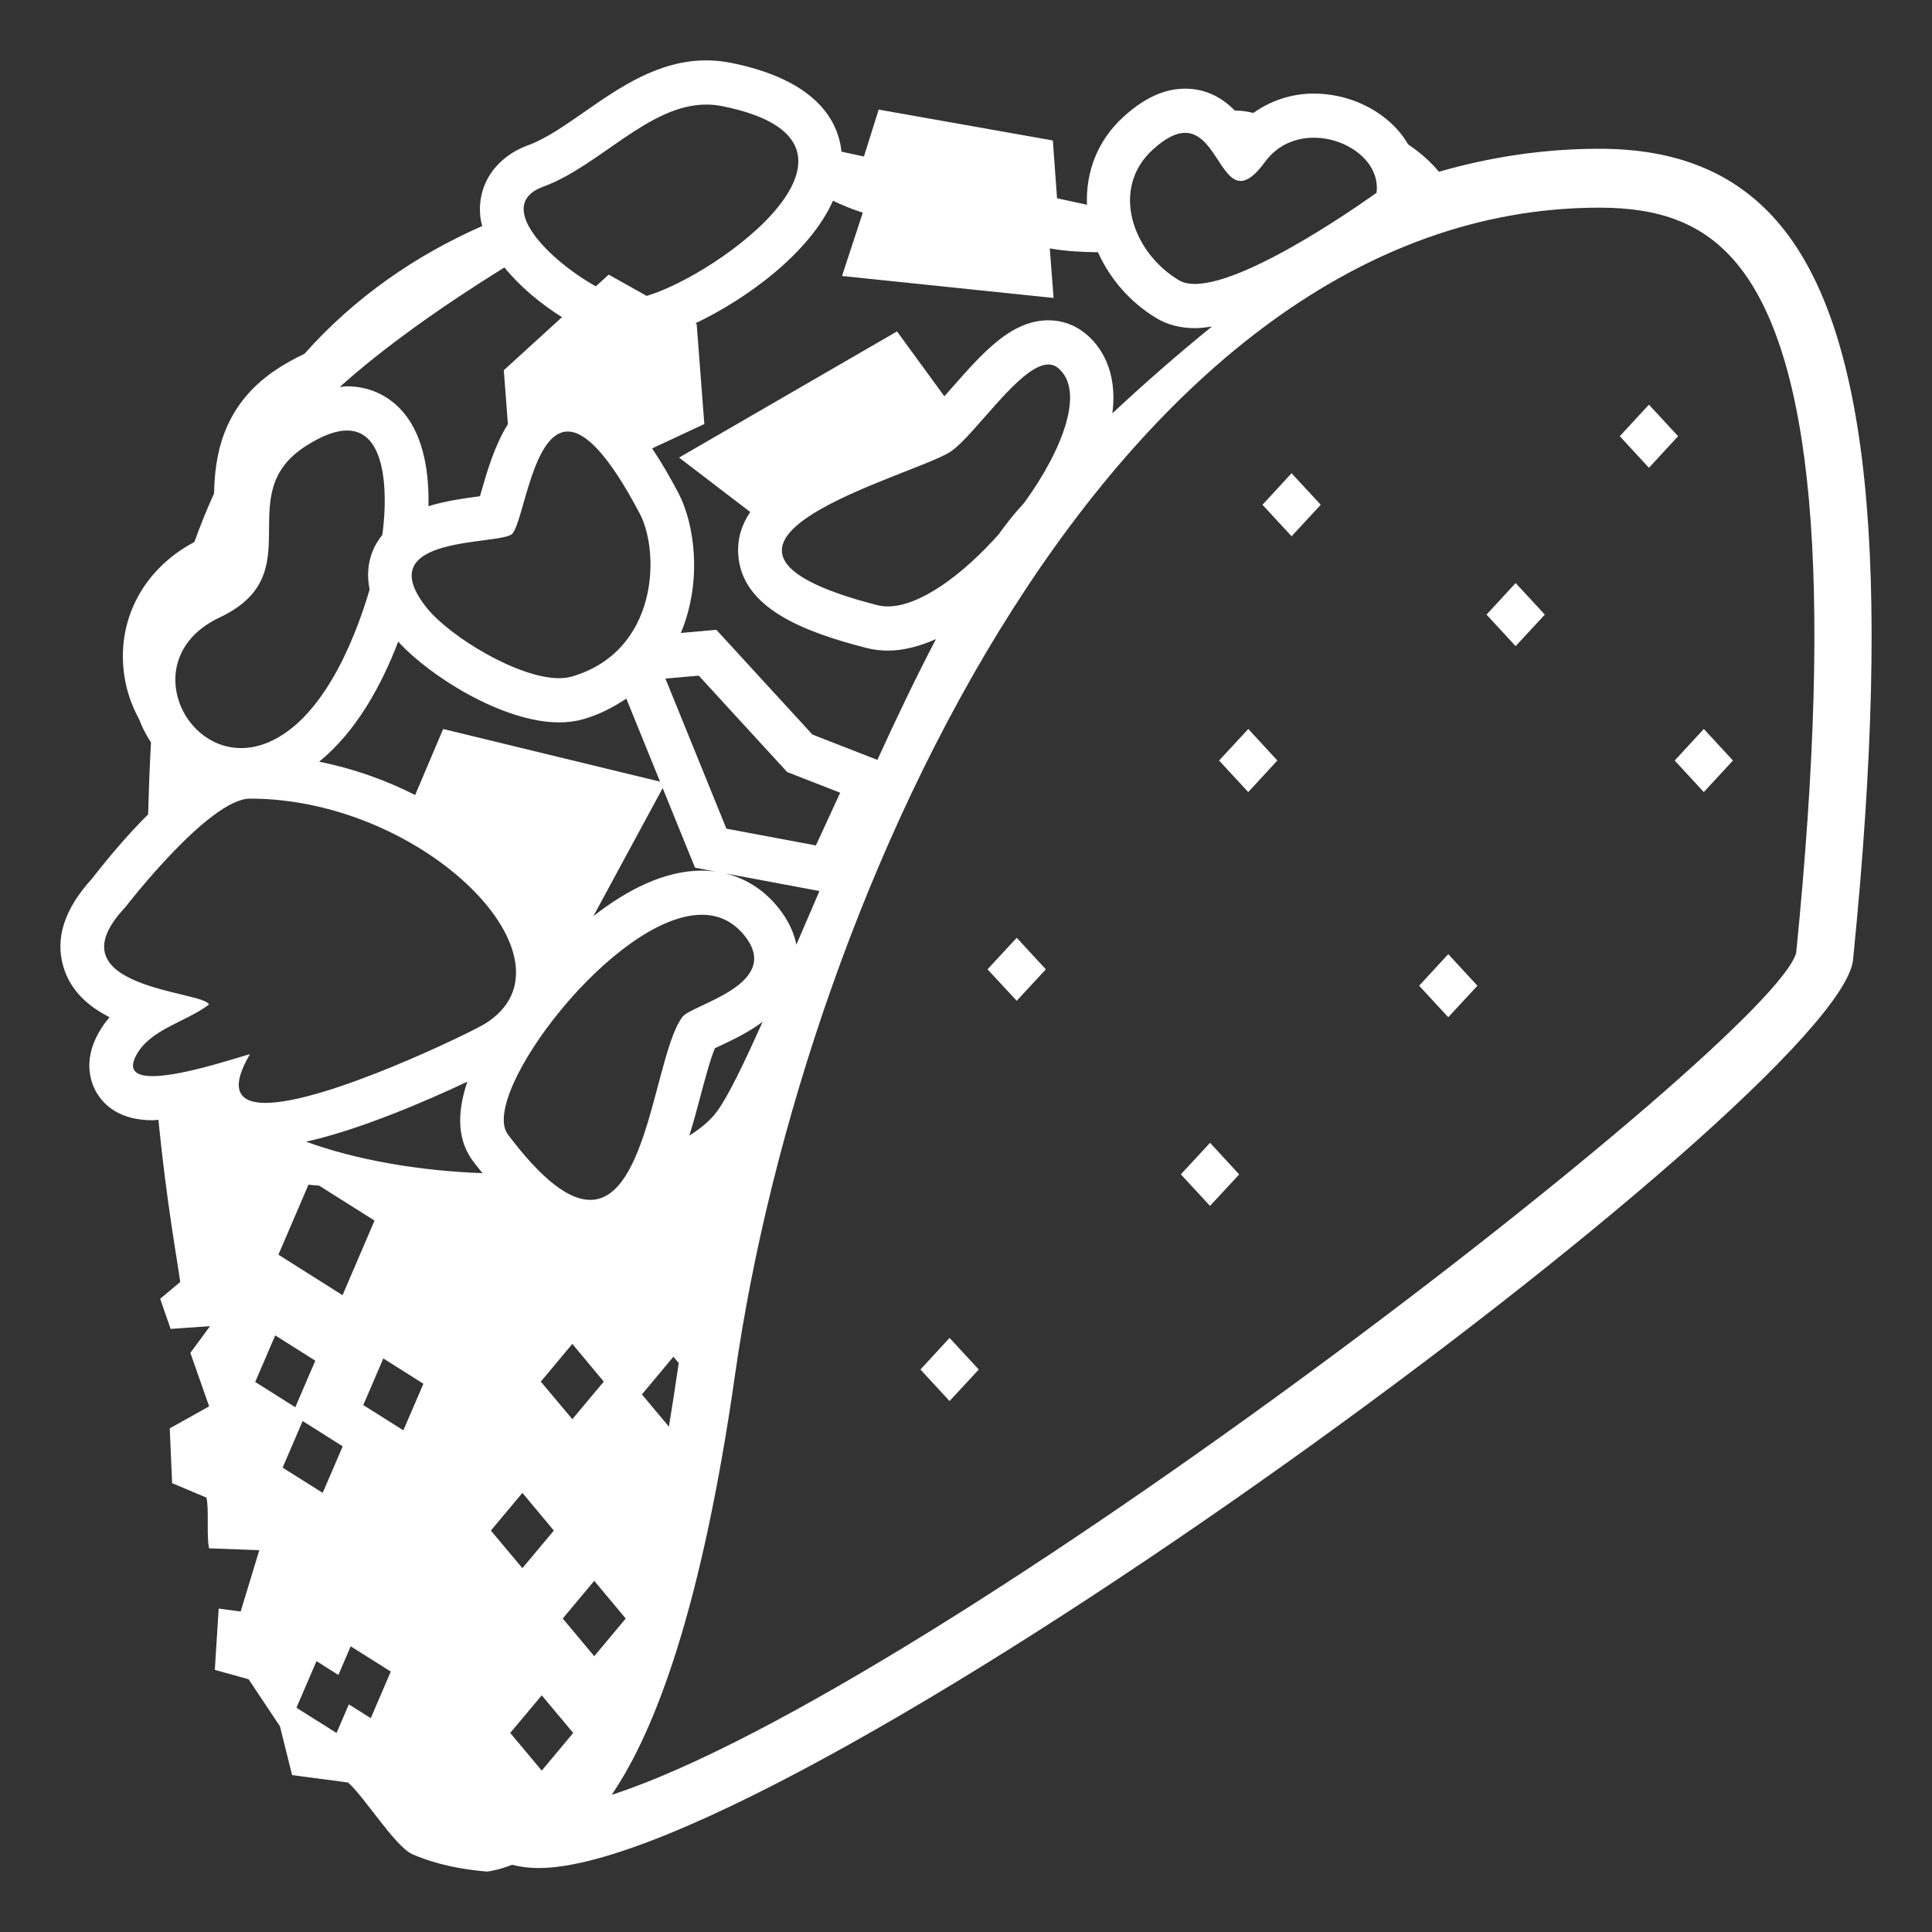 <svg xmlns="http://www.w3.org/2000/svg" fill="#fff" viewBox="0 0 64 64" enable-background="new 0 0 64 64"><rect x="0" y="0" width="64" height="64" fill="#333333" stroke="none"/><path d="m39.117 38.902l.966 1.045.967-1.043-.965-1.047z"/><path d="m40.384 25.193l.965 1.046.965-1.046-.963-1.045z"/><path d="m55.476 25.193l.965 1.046.965-1.046-.965-1.045z"/><path d="m54.623 13.405l-.966 1.045.966 1.046.966-1.046z"/><path d="m47.011 32.654l.964 1.043.966-1.043-.966-1.047z"/><path d="m49.243 20.36l.964 1.044.967-1.044-.967-1.046z"/><path d="m41.821 16.721l.964 1.044.967-1.044-.967-1.044z"/><path d="m32.713 32.11l.967 1.042.965-1.042-.965-1.045z"/><path d="m30.491 45.367l.964 1.044.968-1.044-.968-1.047z"/><path d="m58.846 7.306c-1.406-1.6-3.324-2.378-5.861-2.378-1.856 0-3.627.275-5.318.762 0-.001-.001-.002-.002-.003-.308-.368-.656-.658-1.02-.906-.091-.152-.19-.3-.311-.439-.676-.778-1.728-1.242-2.813-1.242-.742 0-1.429.234-2.002.642-.184-.045-.375-.078-.587-.078-.008 0-.015.002-.022.002-.386-.39-.913-.729-1.65-.729-.688 0-1.358.307-2.049.938-.838.766-1.246 1.793-1.204 2.907l-.991-.214-.139-1.915-5.77-1.023-.488 1.555-.743-.161c-.11-1.031-.838-2.378-3.678-2.946-.264-.051-.534-.078-.802-.078-1.587 0-2.889.907-4.037 1.707-.656.457-1.275.888-1.856 1.101-1.137.416-1.754 1.397-1.573 2.498.011.06.03.121.045.181-2.206.972-4.214 2.351-5.89 4.234-.304.143-.612.308-.936.523-1.846 1.228-2.032 2.978-2.057 4.099-.235.515-.452 1.054-.653 1.611-1.784.947-2.678 2.77-2.272 4.697.09.421.245.812.44 1.173.103.274.236.529.394.767-.045.823-.073 1.612-.094 2.385-.671.668-1.31 1.424-1.861 2.132-.912 1-1.224 1.971-.949 2.907.237.813.837 1.329 1.532 1.681-.136.158-.261.334-.372.534-.507.921-.255 1.62-.062 1.956.246.422.768.924 1.86.924.06 0 .13-.012.192-.016.282 2.826.633 4.684.723 5.373l-.664.557.346.998 1.306-.092-.652.886.622 1.771-1.305.73.079 1.815 1.137.478c.092.408-.006 1.299.088 1.68l1.663.062-.618 2.032-.728-.098-.128 2.031 1.119.31 1.038 1.558.403 1.617 1.853.246c.545.473 1.567 2.137 2.143 2.381l.007.006.002-.002c.796.339 1.618.494 2.454.566.167-.021.458-.081.827-.226.268.068.56.108.883.108 8.354 0 43.096-25.684 43.54-30.09 1.326-13.222.519-21.003-2.539-24.485m-20.662-2.346c.443-.405.791-.56 1.076-.56.918 0 1.186 1.594 1.839 1.594.214 0 .471-.172.806-.63.412-.566 1.016-.802 1.617-.802 1.109 0 2.209.805 2.077 1.824 0 0-4.16 3.02-6.017 3.02-.209 0-.388-.038-.529-.123-1.533-.913-2.284-3.029-.869-4.323m-10.591 1.69c.35.165.678.297.988.395l-.688 2.097 7.008.728-.125-1.641c.535.097 1.103.121 1.596.127.396.885 1.076 1.67 1.944 2.188.36.215.786.326 1.266.326.179 0 .37-.023.567-.055-1.137.921-2.261 1.906-3.301 2.878.189-1.457-.43-2.266-.887-2.641-.353-.29-.778-.442-1.231-.442-1.234 0-2.182 1.081-3.187 2.224-.078.089-.167.191-.26.294l-1.568-2.149-7.22 4.179 2.358 1.803c-.28.412-.43.873-.398 1.399.107 1.8 2.207 2.579 4.246 3.104.227.058.465.088.709.088.516 0 1.054-.14 1.596-.382-.651 1.241-1.304 2.608-1.941 4.002l-.711-.277-1.442-.562-2.7-2.945-.482-.525-.705.063-.471.042c.717-1.718.46-3.608-.083-4.64-.267-.505-.556-1.008-.868-1.474l1.729-.807-.254-3.313-.042-.024c1.751-.833 3.805-2.363 4.557-4.06m6.339 10.002c-.084.094-.174.192-.253.284-.196.228-.396.487-.599.768-1.195 1.339-2.607 2.384-3.669 2.384-.122 0-.24-.014-.352-.042-7.861-2.023 1.283-4.295 2.439-5.091.824-.568 2.304-2.881 3.231-2.881.115 0 .222.035.317.114.904.74.173 2.687-1.114 4.464m-14.38 23.096c-.672 0-1.548-.6-2.728-2.168-.977-1.295 3.521-7.277 6.426-7.277.567 0 1.074.229 1.468.763 1.15 1.563-1.805 2.215-2.11 2.618-.89 1.17-1.136 6.064-3.056 6.064m2.933 5.406c-.004.027-.01.057-.014.084-.102.711-.207 1.378-.313 2.021l-.894-1.067 1.043-1.248.178.21m-2.484.614l-1.042 1.244-1.044-1.244 1.044-1.249 1.042 1.249m-1.483-21.838c.292 0 .569-.038.823-.111.525-.153.982-.396 1.407-.676l1.117 2.75-7.185-1.744-.928 2.188c-.97-.494-2.043-.878-3.181-1.106 1.234-.996 2.076-2.549 2.62-3.977 1.042 1.15 3.475 2.676 5.327 2.676m-1.542-6.255c.374-.45.681-3.38 1.83-3.38.561 0 1.32.697 2.387 2.718.68 1.293.61 4.565-2.252 5.399-.127.037-.27.054-.422.054-1.368 0-3.618-1.384-4.369-2.314-2.002-2.477 2.484-2.068 2.826-2.477m4.976 8.431l.771 1.899.301.738.776.147.192.036c-.239-.055-.486-.086-.742-.086-1.223 0-2.466.624-3.593 1.508l2.295-4.242m1.247 10.22c.137-.512.331-1.244.483-1.602.059-.028.124-.059.193-.091.413-.194.928-.439 1.387-.784-.627 1.399-1.146 2.473-1.508 2.965-.224.305-.541.568-.918.803.138-.441.255-.881.363-1.291m.825-7.394l2.74.513.381.071c-.262.607-.52 1.207-.764 1.776-.068-.338-.217-.71-.503-1.1-.479-.651-1.12-1.083-1.854-1.26m3.004-.926l-2.965-.555-2.02-4.972 1.105-.097 2.929 3.194 1.755.684-.804 1.746m-9.032-21.822c1.867-.684 3.49-2.72 5.4-2.72.172 0 .346.016.521.051 5.925 1.184-.102 5.585-2.496 6.287l-1.257-.705-.426.388c-1.502-.833-3.415-2.69-1.742-3.301m-1.286 2.675c.509.631 1.201 1.205 1.907 1.648l-1.928 1.757.136 1.787c-.441.702-.691 1.57-.877 2.219-.016.053-.032.111-.049.169-.024.003-.047.006-.07.009-.486.064-1.073.147-1.636.32.022-.98-.111-2.237-.81-3.083-.473-.573-1.142-.888-1.885-.888-.08 0-.162.015-.242.022 1.423-1.285 3.397-2.686 5.454-3.96m-9.437 11.597c3.095-1.46.319-4.06 2.864-5.685.563-.36 1.009-.51 1.361-.51 1.43 0 1.307 2.481 1.166 3.458-.128.163-.243.341-.326.552-.159.404-.181.825-.094 1.257-.567 1.93-1.639 4.313-3.323 5.049-.322.141-.636.204-.933.204-2.079 0-3.302-3.104-.715-4.325m1.181 25.323l.663-1.543 1.328.838-.663 1.543-1.328-.838m.769-4.216l.997-2.322c.106.021.232.023.349.033l1.838 1.159-1.06 2.472-2.124-1.342m.139 7.054l.664-1.544 1.327.839-.664 1.541-1.327-.836m2.92 8.299l-.726-.457-.408.948-1.328-.835.664-1.545.726.459.407-.95 1.328.837-.663 1.543m1.08-9.535l-1.328-.836.664-1.545 1.328.839-.664 1.542m-3.224-9.561c1.749-.387 3.951-1.33 5.344-1.988-.369 1.084-.311 1.971.189 2.635.106.141.208.265.312.395-2.072-.073-4.174-.432-5.845-1.042m5.926-3.906c-.408.256-5.242 2.621-7.269 2.621-.853 0-1.209-.42-.527-1.594.017-.01.021-.015.011-.015-.116 0-2.152.722-3.225.722-.531 0-.825-.177-.534-.705.473-.856 1.622-1.079 2.401-1.664-.102-.453-5.319-.524-2.772-3.223.001-.002 2.77-3.601 4.135-3.601 5.795.001 11.11 5.397 7.78 7.459m1.241 15.539l1.042 1.249-1.042 1.245-1.044-1.245 1.044-1.249m.641 9.201l-1.044-1.249 1.044-1.245 1.042 1.245-1.042 1.249m.696-5.038l1.043-1.249 1.043 1.249-1.043 1.247-1.043-1.247m40.859-22.055c-.757 2.91-28.525 24.415-39.24 27.896 1.468-2.148 2.996-6.257 4.091-13.935 2.287-16.046 12.684-38.643 28.632-38.643 2.023 0 3.396.535 4.45 1.734 2.637 3.002 3.311 10.518 2.067 22.948"/></svg>